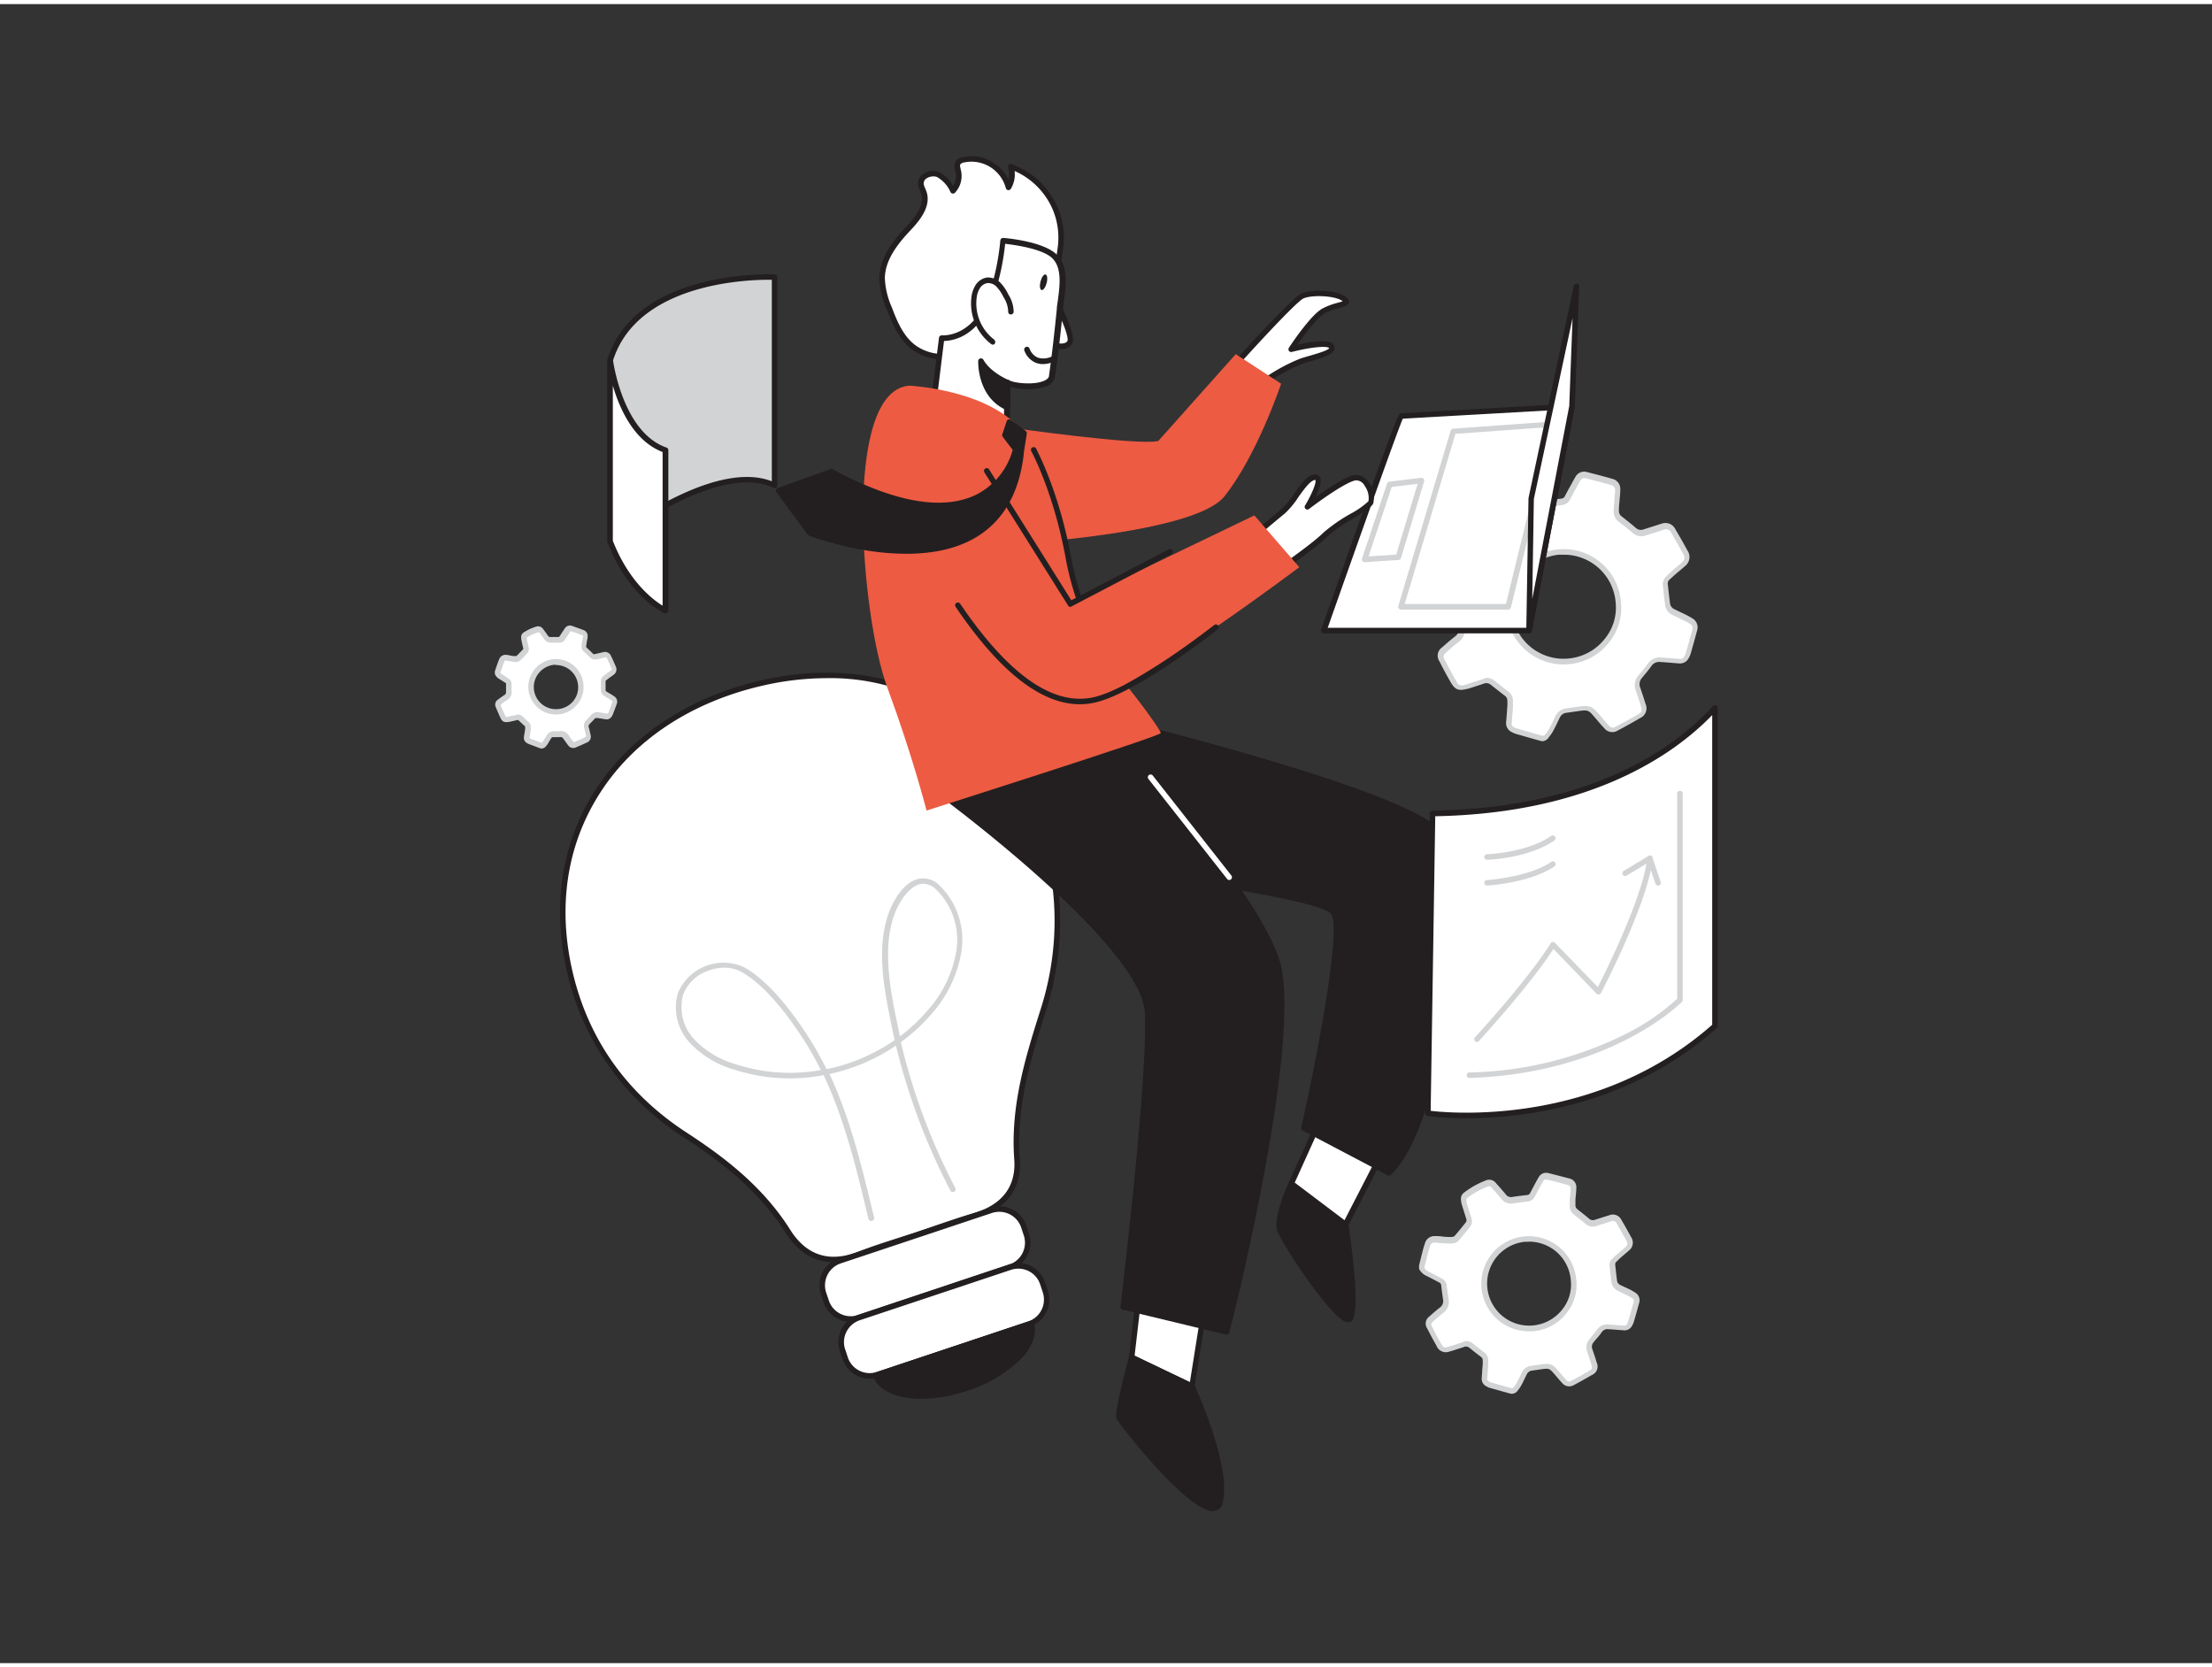 <svg xmlns="http://www.w3.org/2000/svg" viewBox="0 0 400 300" width="406" height="306" class="illustration styles_illustrationTablet__1DWOa"><rect x="0" y="0" width="400" height="300" fill="#333333" stroke="none"/><g id="_499_innovation_flatline" data-name="#499_innovation_flatline"><path d="M259,105.19c.27-1.07.53-2.15.81-3.22.14-.56.31-1.11.49-1.65a1.54,1.54,0,0,1,1.56-1.16c.86,0,1.71.13,2.56.19a7.9,7.9,0,0,0,1.37.06,1.5,1.5,0,0,0,.91-.38c.89-1,1.74-2,2.57-3.1a1.46,1.46,0,0,0,.17-1.36c-.3-1-.64-2-.93-3a3.85,3.85,0,0,1-.22-1.2,1.17,1.17,0,0,1,.33-.81,18.69,18.69,0,0,1,4.85-2.73,1.25,1.25,0,0,1,1.48.39c.72.83,1.47,1.64,2.17,2.49a2.06,2.06,0,0,0,2.07.83c1.11-.18,2.23-.29,3.34-.44a1.25,1.25,0,0,0,1-.7c.35-.62.67-1.26,1-1.89s.58-1.08.89-1.61a1.29,1.29,0,0,1,1.5-.66c1.59.4,3.19.81,4.77,1.27a1.36,1.36,0,0,1,1,1.42c0,.87-.13,1.73-.19,2.6,0,.4-.06.81-.06,1.22a1.67,1.67,0,0,0,.64,1.37c.88.7,1.77,1.39,2.63,2.12a1.82,1.82,0,0,0,1.86.36c1.08-.34,2.16-.7,3.24-1a1.47,1.47,0,0,1,1.93.72c.75,1.26,1.47,2.54,2.17,3.83a1.59,1.59,0,0,1-.38,2.26c-.53.5-1.11.94-1.66,1.42q-.58.53-1.14,1.08a1.45,1.45,0,0,0-.41,1.19c.12,1.16.24,2.32.39,3.47a1.86,1.86,0,0,0,1.06,1.46c.67.32,1.34.63,2,1a11.74,11.74,0,0,1,1.21.67,1.38,1.38,0,0,1,.66,1.61c-.39,1.44-.8,2.88-1.21,4.31a3.24,3.24,0,0,1-.29.63,1.25,1.25,0,0,1-1.24.72l-3.06-.25h-.23a2.16,2.16,0,0,0-2.23,1c-.51.72-1.1,1.38-1.65,2.07a2.18,2.18,0,0,0-.37,2.23c.33,1,.65,1.91.94,2.87a1.46,1.46,0,0,1-.78,2c-1.3.77-2.63,1.51-4,2.22a1.4,1.4,0,0,1-1.88-.32c-.59-.63-1.15-1.3-1.71-2-1.21-1.42-1.49-1.53-3.34-1.28l-2.16.31a2,2,0,0,0-1.62,1.14c-.38.77-.74,1.55-1.14,2.31a6.89,6.89,0,0,1-.75,1.1,1,1,0,0,1-1.12.4l-4.53-1.26a3.19,3.19,0,0,1-.59-.28,1.23,1.23,0,0,1-.73-1.24c.08-1,.16-2,.23-3,0-.3,0-.61,0-.92a1.57,1.57,0,0,0-.62-1.3c-.86-.66-1.71-1.33-2.56-2a1.75,1.75,0,0,0-1.77-.28c-.95.33-1.91.62-2.87.93l-.11,0c-1.26.34-1.69.21-2.35-.92s-1.41-2.54-2.06-3.84a1.32,1.32,0,0,1,.37-1.88c.72-.66,1.47-1.3,2.25-1.9a2.35,2.35,0,0,0,1-2.41c-.16-1-.27-2.08-.42-3.12a1.3,1.3,0,0,0-.7-1c-.92-.48-1.84-.95-2.75-1.44a2.85,2.85,0,0,1-1.49-1.31Zm33.67,3a9.93,9.93,0,0,0-10.82-9.06,10.08,10.08,0,0,0-8.89,10.76,9.92,9.92,0,0,0,10.66,9A9.81,9.81,0,0,0,292.64,108.16Z" fill="#fff"></path><path d="M279,133.29a1.59,1.59,0,0,1-.43-.06l-1.06-.29-3.48-1a4.17,4.17,0,0,1-.6-.27,1.78,1.78,0,0,1-1.08-1.77l.11-1.33.12-1.68a8.42,8.42,0,0,0,0-.87,1.08,1.08,0,0,0-.42-.92c-.83-.63-1.64-1.28-2.46-1.92l-.11-.09a1.26,1.26,0,0,0-1.3-.2c-.66.23-1.33.44-2,.66l-.89.28-.13,0c-1.5.41-2.15.15-2.91-1.15s-1.54-2.79-2.08-3.86a1.8,1.8,0,0,1,.48-2.48c.85-.77,1.58-1.38,2.28-1.93a1.87,1.87,0,0,0,.79-1.94c-.1-.64-.19-1.3-.27-2l-.15-1.17a.82.82,0,0,0-.44-.66l-1.1-.57c-.55-.29-1.11-.57-1.66-.87a3.28,3.28,0,0,1-1.71-1.55.42.42,0,0,1,0-.16l0-.38a.43.43,0,0,1,0-.16l.2-.83.6-2.4c.15-.56.32-1.12.5-1.68a2,2,0,0,1,2-1.5c.58,0,1.15.06,1.72.12l.86.07.36,0a4.92,4.92,0,0,0,.93,0,1.16,1.16,0,0,0,.59-.21c.94-1.07,1.82-2.16,2.54-3.08a.94.94,0,0,0,.09-.91c-.13-.44-.27-.88-.42-1.33s-.35-1.11-.51-1.67a4.29,4.29,0,0,1-.24-1.34,1.59,1.59,0,0,1,.53-1.2,18.36,18.36,0,0,1,5-2.81,1.74,1.74,0,0,1,2,.54l.76.86c.48.54,1,1.07,1.42,1.63a1.56,1.56,0,0,0,1.6.66c.73-.12,1.45-.21,2.18-.3l1.18-.15a.76.76,0,0,0,.59-.44l.6-1.14.56-1c.24-.45.48-.91.75-1.34a1.78,1.78,0,0,1,2-.9c1.93.49,3.4.88,4.78,1.28a1.86,1.86,0,0,1,1.33,1.91c0,.59-.06,1.18-.12,1.75,0,.29-.05.58-.08.87s-.05.79-.05,1.19a1.17,1.17,0,0,0,.45,1l.62.49c.68.54,1.36,1.08,2,1.64a1.34,1.34,0,0,0,1.39.26l1.58-.5,1.66-.53a2,2,0,0,1,2.51,1c.76,1.28,1.49,2.57,2.18,3.84a2.07,2.07,0,0,1-.48,2.86c-.32.3-.65.58-1,.86l-.68.58c-.38.33-.75.69-1.11,1a.94.94,0,0,0-.28.79l.07.64c.1.94.21,1.88.33,2.81a1.34,1.34,0,0,0,.78,1.08l.86.41,1.15.55c.39.2.83.43,1.25.7a1.85,1.85,0,0,1,.87,2.16q-.58,2.16-1.2,4.32a3.47,3.47,0,0,1-.31.67,1.78,1.78,0,0,1-1.75,1l-3.06-.25a1.42,1.42,0,0,1-.26,0,1.69,1.69,0,0,0-1.75.8c-.37.52-.77,1-1.17,1.48l-.5.61a1.69,1.69,0,0,0-.29,1.75c.37,1.07.68,2,.95,2.9a1.94,1.94,0,0,1-1,2.6c-1.21.71-2.51,1.44-4,2.23a1.86,1.86,0,0,1-2.47-.42c-.49-.52-.95-1.06-1.41-1.61l-.32-.37c-1.1-1.3-1.22-1.34-2.89-1.11l-2.17.31a1.51,1.51,0,0,0-1.24.87l-.36.75q-.37.79-.78,1.56a6.71,6.71,0,0,1-.8,1.19A1.53,1.53,0,0,1,279,133.29Zm-10.17-11.46a2.24,2.24,0,0,1,1.39.5l.11.09c.81.64,1.63,1.29,2.45,1.92a2.06,2.06,0,0,1,.81,1.68c0,.32,0,.65,0,1,0,.56-.08,1.13-.13,1.69l-.1,1.33a.75.75,0,0,0,.47.76l.09,0a2.37,2.37,0,0,0,.4.19l3.47,1,1.05.29a.53.53,0,0,0,.6-.23,6.48,6.48,0,0,0,.7-1c.26-.5.51-1,.76-1.52l.37-.77a2.5,2.5,0,0,1,2-1.41l2.16-.31c2-.28,2.47-.1,3.79,1.45l.32.38c.45.53.9,1.06,1.38,1.56a.89.89,0,0,0,1.27.23c1.47-.78,2.77-1.51,4-2.21.7-.41.79-.65.55-1.46s-.57-1.79-.93-2.85a2.67,2.67,0,0,1,.45-2.71l.51-.62c.39-.46.78-.93,1.12-1.42a2.67,2.67,0,0,1,2.71-1.21l.21,0,3,.24a.72.72,0,0,0,.77-.47,2.32,2.32,0,0,0,.25-.51c.41-1.44.81-2.87,1.2-4.31a.86.86,0,0,0-.44-1.06,11.33,11.33,0,0,0-1.16-.64l-1.13-.55-.86-.41a2.31,2.31,0,0,1-1.34-1.85c-.13-.94-.23-1.89-.33-2.84l-.07-.63a1.91,1.91,0,0,1,.56-1.6c.37-.38.76-.75,1.16-1.1l.7-.6c.32-.26.64-.53.94-.82.63-.59.69-.91.29-1.65-.69-1.26-1.41-2.54-2.16-3.82a1,1,0,0,0-1.35-.5l-1.65.53-1.6.51a2.34,2.34,0,0,1-2.33-.46c-.65-.55-1.32-1.08-2-1.61l-.62-.5a2.15,2.15,0,0,1-.83-1.76c0-.42,0-.84.06-1.26s.05-.6.08-.89c0-.58.1-1.12.11-1.68a.88.88,0,0,0-.6-.93c-1.37-.4-2.84-.79-4.75-1.27a.8.8,0,0,0-.95.44c-.25.42-.49.86-.72,1.3l-.55,1c-.2.39-.41.77-.62,1.16a1.74,1.74,0,0,1-1.33.94l-1.19.15c-.71.09-1.43.18-2.14.29a2.55,2.55,0,0,1-2.54-1c-.44-.54-.91-1.07-1.38-1.59-.26-.29-.52-.58-.77-.88a.77.77,0,0,0-.94-.25A18.08,18.08,0,0,0,268.89,90a.77.77,0,0,0-.13.42,3.67,3.67,0,0,0,.2,1.05q.24.82.51,1.65l.42,1.34a2,2,0,0,1-.26,1.82c-.74.93-1.62,2-2.58,3.12a2,2,0,0,1-1.24.55,6.08,6.08,0,0,1-1.13,0l-.33,0-.88-.08c-.55,0-1.1-.1-1.65-.11a1.08,1.08,0,0,0-1.08.81c-.17.54-.34,1.08-.48,1.62-.21.8-.4,1.59-.6,2.38l-.18.76,0,.21a2.56,2.56,0,0,0,1.22,1l1.66.87,1.1.57a1.81,1.81,0,0,1,1,1.41l.15,1.19c.09.64.17,1.28.27,1.92a2.87,2.87,0,0,1-1.17,2.88c-.68.53-1.39,1.13-2.22,1.89-.51.46-.56.69-.26,1.28.54,1,1.26,2.44,2.06,3.81.52.91.71,1,1.78.69l1-.32,2-.64A2.58,2.58,0,0,1,268.86,121.83Zm13.89-2.42a10.4,10.4,0,0,1-10.32-9.5,10.28,10.28,0,0,1,2.43-7.58,10.33,10.33,0,0,1,18.28,5.77,9.88,9.88,0,0,1-2.17,7.37,10.37,10.37,0,0,1-7.34,3.9A8.77,8.77,0,0,1,282.75,119.41Zm-.07-19.84-.82,0a9.46,9.46,0,0,0-6.24,3.38,9.37,9.37,0,0,0,7.92,15.4,9.43,9.43,0,0,0,6.65-3.53,8.91,8.91,0,0,0,2-6.62v0A9.37,9.37,0,0,0,282.68,99.57Z" fill="#d1d3d4"></path><path d="M140.06,49.38s-24.74-1.23-29.74,15.09V97.14S129.55,82,140.06,87.05Z" fill="#d1d3d4"></path><path d="M110.32,97.64a.59.59,0,0,1-.22,0,.5.5,0,0,1-.28-.45V64.47a.68.68,0,0,1,0-.14c5.06-16.5,30-15.47,30.25-15.45a.5.5,0,0,1,.48.5V87.05a.5.5,0,0,1-.24.43.48.48,0,0,1-.48,0c-10.11-4.88-29,9.88-29.22,10A.45.45,0,0,1,110.32,97.64Zm.5-33.09V96.13c3.74-2.79,19.12-13.59,28.75-9.84V49.86C136.15,49.79,115.32,50.09,110.82,64.55Z" fill="#231f20"></path><path d="M165.61,222.62c-3.39,1.12-6.83,2.11-10.14,3.41-5.52,2.17-10,.67-13-4.13-4.7-7.43-11.23-12.61-18.5-17.36-10.67-7-18-16.88-20.9-29.36-5.9-25.13,8.74-46.44,34.61-52.4,38.17-8.77,61.46,26,51,59-2.83,8.93-5.48,17.59-4.78,27.08.39,5.28-2.49,8.67-7.64,10.19C172.68,220.14,169.16,221.43,165.61,222.62Z" fill="#fff"></path><path d="M150.79,227.51c-3.53,0-6.5-1.8-8.73-5.34-5-7.85-12.06-13.1-18.36-17.21a48.15,48.15,0,0,1-21.11-29.66c-2.79-11.91-1.14-23.22,4.77-32.71,6.25-10,17-17.25,30.22-20.29,16.74-3.85,31.72.27,42.18,11.61,11.31,12.25,14.91,30.67,9.41,48.06-2.69,8.5-5.47,17.29-4.76,26.89.39,5.35-2.37,9-8,10.71-2.45.72-4.92,1.57-7.31,2.39l-3.34,1.13h0l-3.1,1c-2.32.74-4.72,1.51-7,2.41A13.43,13.43,0,0,1,150.79,227.51Zm-1.31-105.62a52.28,52.28,0,0,0-11.68,1.38c-13,3-23.48,10-29.59,19.85-5.77,9.26-7.38,20.31-4.65,31.95,2.86,12.18,9.82,22,20.69,29.05,6.39,4.17,13.6,9.51,18.65,17.52,2.95,4.67,7.11,6,12.38,3.93,2.33-.91,4.74-1.68,7.08-2.43l3.09-1,3.33-1.13c2.39-.82,4.87-1.68,7.35-2.4,5.12-1.51,7.63-4.85,7.28-9.67-.73-9.8,2.09-18.68,4.8-27.27,5.4-17,1.88-35.09-9.18-47.08A39.14,39.14,0,0,0,149.48,121.89Zm16.13,100.73h0Z" fill="#231f20"></path><rect x="148.18" y="222.41" width="38.17" height="10.84" rx="4.67" transform="translate(-63.55 64.7) rotate(-18.46)" fill="#fff"></rect><path d="M153.83,238.28a5.14,5.14,0,0,1-4.9-3.53l-.48-1.43a5.18,5.18,0,0,1,3.27-6.54l27.34-9.13a5.19,5.19,0,0,1,6.55,3.27l.47,1.42a5.18,5.18,0,0,1-3.27,6.55h0L155.47,238A5.17,5.17,0,0,1,153.83,238.28Zm26.87-19.89a4.28,4.28,0,0,0-1.32.21L152,227.73A4.18,4.18,0,0,0,149.4,233l.48,1.42a4.11,4.11,0,0,0,2.09,2.41,4.16,4.16,0,0,0,3.19.23l27.34-9.13a4.17,4.17,0,0,0,2.63-5.28l-.47-1.42A4.18,4.18,0,0,0,180.7,218.39Zm2,10h0Z" fill="#231f20"></path><rect x="151.62" y="232.7" width="38.17" height="10.84" rx="4.67" transform="translate(-66.63 66.32) rotate(-18.46)" fill="#fff"></rect><path d="M157.26,248.57a5.2,5.2,0,0,1-4.9-3.54l-.47-1.42a5.12,5.12,0,0,1,.28-4,5,5,0,0,1,3-2.59l27.34-9.13A5.16,5.16,0,0,1,189,231.2l.47,1.43a5.15,5.15,0,0,1-3.26,6.54h0l-27.34,9.13A5.23,5.23,0,0,1,157.26,248.57Zm26.88-19.9a4.08,4.08,0,0,0-1.33.22L155.47,238a4.19,4.19,0,0,0-2.41,2.1,4.09,4.09,0,0,0-.22,3.18l.47,1.42a4.16,4.16,0,0,0,5.28,2.64l27.34-9.13a4.16,4.16,0,0,0,2.63-5.28l-.47-1.42a4.15,4.15,0,0,0-2.09-2.41A4.2,4.2,0,0,0,184.14,228.67Zm2,10h0Z" fill="#231f20"></path><path d="M186.46,238.57c1.29,3.88-4,9.12-11.7,11.71s-15.09,1.54-16.38-2.33Z" fill="#231f20"></path><path d="M166.59,252.2a17,17,0,0,1-2.51-.17c-3.29-.47-5.49-1.86-6.18-3.92a.52.52,0,0,1,.32-.64l28.08-9.37a.5.5,0,0,1,.63.31c.69,2.07-.22,4.5-2.57,6.85a24.41,24.41,0,0,1-9.44,5.49A26.58,26.58,0,0,1,166.59,252.2Zm-7.54-3.95c.73,1.44,2.54,2.42,5.17,2.79a25.93,25.93,0,0,0,19.43-6.48c1.87-1.88,2.73-3.75,2.45-5.34Z" fill="#231f20"></path><path d="M157.54,220.06a.52.52,0,0,1-.49-.38l-.25-1c-2-8.43-4.14-17.09-7.86-25a32.7,32.7,0,0,1-16.16-1,17.59,17.59,0,0,1-8-4.81,9.44,9.44,0,0,1-2.23-8.94,8.92,8.92,0,0,1,12.14-4.7c3.6,2.08,7.45,6.28,11.46,12.48a55,55,0,0,1,3.31,5.89,33.23,33.23,0,0,0,12.32-5.26c-.08-.36-.16-.71-.23-1.07l-.18-.88c-1.44-6.82-3.22-15.31-.27-22,.47-1.08,2.24-4.63,5.07-5.22a4.1,4.1,0,0,1,3.74,1.22,13.75,13.75,0,0,1,3.95,11.9,22.39,22.39,0,0,1-5.5,11.42,31.72,31.72,0,0,1-5.46,5,113.8,113.8,0,0,0,9.85,26.37.5.5,0,0,1-.22.68.51.51,0,0,1-.67-.22,114.81,114.81,0,0,1-9.84-26.21A34.33,34.33,0,0,1,150,193.47c3.69,7.91,5.79,16.53,7.82,24.93l.26,1a.5.5,0,0,1-.37.6ZM131,174.24a8.33,8.33,0,0,0-3,.58,7.36,7.36,0,0,0-4.48,4.36,8.56,8.56,0,0,0,2,8,16.61,16.61,0,0,0,7.51,4.52,31.69,31.69,0,0,0,15.4,1.06,55,55,0,0,0-3.13-5.54c-3.92-6.06-7.66-10.15-11.12-12.16A6.44,6.44,0,0,0,131,174.24ZM167,159.07a3.51,3.51,0,0,0-.55.05c-1.87.4-3.48,2.66-4.36,4.65-2.81,6.37-1.07,14.68.33,21.37l.19.87c0,.22.09.43.13.65a30.44,30.44,0,0,0,4.94-4.62,21.38,21.38,0,0,0,5.27-10.9,12.76,12.76,0,0,0-3.63-11A3.48,3.48,0,0,0,167,159.07Z" fill="#d1d3d4"></path><path d="M253.34,74.49c-.3,0-14,38.8-14,38.8H276.5l7.78-40.56Z" fill="#fff"></path><path d="M276.5,113.79H239.38a.49.49,0,0,1-.4-.21.5.5,0,0,1-.07-.46C252.52,74.45,252.84,74,253.32,74l30.94-1.76a.5.5,0,0,1,.4.17.54.54,0,0,1,.12.42L277,113.38A.49.49,0,0,1,276.5,113.79Zm-36.41-1h36l7.58-39.52-30,1.7C252.62,77.39,245.18,98.34,240.09,112.79Z" fill="#231f20"></path><path d="M246.78,100.92a.5.5,0,0,1-.4-.19.52.52,0,0,1-.08-.47l4.52-13.56a.48.48,0,0,1,.41-.34l5.76-.7a.48.48,0,0,1,.44.17.5.5,0,0,1,.1.47l-4.19,13.87a.49.49,0,0,1-.45.35l-6.08.4Zm4.89-13.61-4.19,12.56,5-.32,3.87-12.8Z" fill="#d1d3d4"></path><path d="M272.71,109.49H253.34a.48.48,0,0,1-.4-.2.47.47,0,0,1-.08-.44l9.47-31.72a.51.51,0,0,1,.45-.35l18-1.3a.49.49,0,0,1,.41.18.48.48,0,0,1,.11.44l-8.08,33A.51.51,0,0,1,272.71,109.49Zm-18.7-1h18.31l7.82-32-16.95,1.22Z" fill="#d1d3d4"></path><path d="M225.84,97s4.3-3.61,6.29-5.25,3.91-6.14,5.71-6.12S236.42,91,236.42,91s6.69-5.13,8.77-5.28,3.25,3.36,2.73,4.45-6.19,3.75-8.29,5.85-9,6.8-9,6.8" fill="#fff"></path><path d="M230.67,103.27a.5.5,0,0,1-.28-.92c.07,0,6.85-4.69,8.89-6.74a29.53,29.53,0,0,1,4.9-3.42,15.45,15.45,0,0,0,3.28-2.29,3.71,3.71,0,0,0-.68-2.78,1.77,1.77,0,0,0-1.55-1c-1.42.1-5.86,3.15-8.5,5.17a.5.5,0,0,1-.64,0,.49.49,0,0,1-.09-.63c1.21-2,2.1-4.21,1.86-4.61-.84,0-2,1.61-3,3a15.94,15.94,0,0,1-2.45,3c-2,1.64-6.28,5.25-6.28,5.25l-.65-.76s4.31-3.62,6.29-5.26a15.16,15.16,0,0,0,2.27-2.79c1.24-1.77,2.42-3.44,3.75-3.44h0a1,1,0,0,1,.9.5c.4.74-.14,2.25-.79,3.6,2.19-1.57,5.68-3.91,7.21-4a2.76,2.76,0,0,1,2.45,1.39,4.54,4.54,0,0,1,.76,3.77c-.31.64-1.53,1.41-3.66,2.71A29,29,0,0,0,240,96.32c-2.11,2.11-8.75,6.67-9,6.86A.47.47,0,0,1,230.67,103.27Z" fill="#231f20"></path><path d="M228.59,68.25a34.25,34.25,0,0,1,6.74-3.68c2.73-.9,6.19-1.51,5.41-2.67s-7.26.52-7.26.52,3.78-5.79,5.9-6.94,5.16-1.06,3.66-2.16-6-1.27-7.61-.46-10.67,10.77-11.13,11.3S228.59,68.25,228.59,68.25Z" fill="#fff"></path><path d="M228.59,68.75a.49.49,0,0,1-.3-.1c-2-1.5-4.43-3.48-4.52-4.32a.64.64,0,0,1,.15-.5c.09-.1,9.53-10.52,11.28-11.41s6.43-.75,8.14.5c.19.14.69.51.59,1s-.82.8-1.9,1.09a11,11,0,0,0-2.42.87c-1.35.73-3.64,3.77-5,5.7,2.33-.52,5.8-1.09,6.53,0a1,1,0,0,1,.14.93c-.3.84-1.65,1.27-4,2-.6.17-1.22.35-1.81.54a34.58,34.58,0,0,0-6.6,3.62A.52.52,0,0,1,228.59,68.75Zm-3.76-4.43a24.73,24.73,0,0,0,3.78,3.32,32.69,32.69,0,0,1,6.56-3.55c.6-.19,1.23-.38,1.85-.55,1.19-.35,3.19-.93,3.33-1.33-.39-.48-3.53-.14-6.74.69a.5.5,0,0,1-.53-.19.51.51,0,0,1,0-.57c.16-.24,3.87-5.91,6.08-7.1a12.41,12.41,0,0,1,2.63-1c.34-.09.78-.21,1-.31l-.05-.05c-1.38-1-5.7-1.13-7.09-.42S226.2,62.78,224.83,64.32Z" fill="#231f20"></path><path d="M182.21,76.53S205.88,79.9,209.46,79l14-15.7,8.21,5.35S227.35,81.55,221.43,89s-44.65,9.06-44.65,9.06Z" fill="#ed5b42"></path><path d="M233.51,213.27s-2.73,5.9-2.11,8.25,11.19,17.95,12.72,16.19-.78-17-.78-17Z" fill="#231f20"></path><path d="M243.8,238.35l-.28,0c-2.93-.69-12.1-14.77-12.6-16.67-.64-2.46,1.85-8,2.14-8.59a.5.5,0,0,1,.33-.27.49.49,0,0,1,.42.08l9.83,7.4a.47.47,0,0,1,.19.32c.39,2.59,2.26,15.61.66,17.45A.88.88,0,0,1,243.8,238.35ZM233.71,214c-.83,1.92-2.25,5.75-1.83,7.36.7,2.65,10.23,15.95,11.9,15.95h0c.88-1,0-10.16-.92-16.41Z" fill="#231f20"></path><polygon points="239.08 201.02 233.51 213.27 243.34 220.67 250.71 206.34 239.08 201.02" fill="#fff"></polygon><path d="M243.34,221.17a.54.54,0,0,1-.3-.1l-9.83-7.4a.51.51,0,0,1-.16-.61l5.57-12.25a.53.53,0,0,1,.29-.26.5.5,0,0,1,.38,0l11.63,5.32a.51.51,0,0,1,.27.29.53.53,0,0,1,0,.39l-7.37,14.33a.47.47,0,0,1-.34.26Zm-9.21-8.06,9,6.8L250,206.57l-10.7-4.89Z" fill="#231f20"></path><path d="M209.9,131.83s41.11,10.43,49.18,17,1.87,53.82-7.91,62.52l-15.38-8.09s8.2-36.2,5.19-39.18-36.93-7.35-36.93-7.35l-22.18-24.81Z" fill="#231f20"></path><path d="M251.17,211.85a.46.46,0,0,1-.23-.06l-15.38-8.09a.5.5,0,0,1-.26-.55c3.15-13.89,7.38-36.69,5.33-38.72-2.38-2.35-27.26-6-36.64-7.21a.47.47,0,0,1-.31-.16L181.5,132.25a.49.49,0,0,1-.09-.53.51.51,0,0,1,.46-.3l28-.09H210c1.68.43,41.31,10.54,49.38,17.1,3,2.43,3.76,9.47,3.88,14.95.37,16.82-4.8,42.12-11.78,48.33A.46.46,0,0,1,251.17,211.85ZM236.36,203l14.73,7.76c6.66-6.43,11.55-30.94,11.19-47.33-.16-7.45-1.41-12.5-3.51-14.21-7.75-6.31-47.13-16.42-48.93-16.89l-26.86.1,21.32,23.84c4.26.55,34,4.5,37,7.47.88.87,1.71,4-1.33,21.14C238.54,193.13,236.76,201.19,236.36,203Z" fill="#231f20"></path><polygon points="205.93 233.41 204.64 244.7 215.54 249.92 218.02 234.34 205.93 233.41" fill="#fff"></polygon><path d="M215.54,250.42a.59.59,0,0,1-.22,0l-10.9-5.22a.51.51,0,0,1-.28-.51l1.29-11.29a.48.48,0,0,1,.54-.44l12.09.93a.48.48,0,0,1,.35.19.46.46,0,0,1,.1.39L216,250a.48.48,0,0,1-.26.36A.46.46,0,0,1,215.54,250.42Zm-10.37-6,10,4.78,2.29-14.39-11.07-.85Z" fill="#231f20"></path><path d="M169.68,142.4s37.33,27.32,37.83,40.09-4.43,53.12-4.43,53.12l18.76,4.49s13.55-53.62,9-67.29S200,130.62,200,130.62Z" fill="#231f20"></path><path d="M221.84,240.6l-.12,0L203,236.09a.49.49,0,0,1-.38-.54c0-.4,4.92-40.47,4.42-53.05-.48-12.38-37.26-39.43-37.63-39.7a.53.53,0,0,1-.2-.47.52.52,0,0,1,.32-.4l30.31-11.77a.49.49,0,0,1,.55.12c1.07,1.17,26.35,28.76,30.91,42.37s-8.39,65.38-9,67.57A.5.5,0,0,1,221.84,240.6Zm-18.21-5.37,17.84,4.27c1.33-5.35,13.12-53.83,8.86-66.53s-27.88-38.92-30.48-41.76L170.7,142.53c5.38,4,36.84,27.92,37.31,39.94S204.16,230.79,203.63,235.23Z" fill="#231f20"></path><path d="M169.36,63.7a9,9,0,0,1-4.07-1.58c-2.27-1.66-3.44-4.41-4.45-7a15,15,0,0,1-1.32-5.58c.07-3.4,2.33-6.33,4.65-8.81,1.74-1.86,3.72-4.23,2.89-6.64a6,6,0,0,1-.53-1.58c-.06-1.37,1.78-2.17,3.06-1.65a6.28,6.28,0,0,1,2.74,3,3.93,3.93,0,0,0,1-3.54c-.11-.51-.32-1.06-.06-1.5a1.49,1.49,0,0,1,.93-.57,6.94,6.94,0,0,1,8.21,5,4.6,4.6,0,0,0,.4-3.78,13.62,13.62,0,0,1,9,15A27.81,27.81,0,0,1,190,51.25a5.94,5.94,0,0,1-1.72,1.85c-4.66,3.89-6.76,8.8-13.06,10.23A16.66,16.66,0,0,1,169.36,63.7Z" fill="#fff"></path><path d="M171.17,64.32a14.26,14.26,0,0,1-1.88-.12A9.36,9.36,0,0,1,165,62.52c-2.35-1.72-3.57-4.53-4.62-7.26A15.17,15.17,0,0,1,159,49.49c.08-3.62,2.46-6.65,4.79-9.14,1.85-2,3.48-4.11,2.78-6.13-.06-.16-.12-.31-.19-.46a3.56,3.56,0,0,1-.37-1.27,2.06,2.06,0,0,1,.94-1.78,3.06,3.06,0,0,1,2.8-.36,5.78,5.78,0,0,1,2.61,2.56,3.49,3.49,0,0,0,.43-2.54l-.06-.22a2.11,2.11,0,0,1,.05-1.65,1.93,1.93,0,0,1,1.24-.79,7.13,7.13,0,0,1,5.48.9,7.38,7.38,0,0,1,2.88,3.15,4,4,0,0,0-.1-2.2.5.5,0,0,1,.64-.63,14.29,14.29,0,0,1,8.46,8.13,14.08,14.08,0,0,1,.82,7.4,28,28,0,0,1-1.75,7,6.14,6.14,0,0,1-1.73,1.92l-.12.1a40.51,40.51,0,0,0-3.88,3.87c-2.55,2.8-5,5.45-9.39,6.46A19.32,19.32,0,0,1,171.17,64.32Zm-2.43-33.16a2.14,2.14,0,0,0-1.19.36,1.09,1.09,0,0,0-.52.93,2.66,2.66,0,0,0,.29.91c.07.18.15.35.21.53,1,2.87-1.6,5.65-3,7.14-2.2,2.35-4.45,5.2-4.52,8.48a14.32,14.32,0,0,0,1.29,5.39c1,2.7,2.15,5.26,4.28,6.82a8.42,8.42,0,0,0,3.84,1.49h0a16,16,0,0,0,5.69-.37c4.13-.94,6.44-3.47,8.88-6.16a41.37,41.37,0,0,1,4-4l.12-.1A5.4,5.4,0,0,0,189.58,51a28.82,28.82,0,0,0,1.65-6.72,13.17,13.17,0,0,0-.76-6.88,13.34,13.34,0,0,0-7-7.22,5,5,0,0,1-.68,3.23.5.5,0,0,1-.91-.15,6.43,6.43,0,0,0-7.59-4.61,1,1,0,0,0-.63.33c-.12.2,0,.53.06.89l.06.24a4.41,4.41,0,0,1-1.09,4,.45.45,0,0,1-.42.15.49.49,0,0,1-.38-.24,5.74,5.74,0,0,0-2.49-2.77A1.8,1.8,0,0,0,168.74,31.16Z" fill="#231f20"></path><path d="M190.83,53.71s3.49,6.43,2.55,7.62-3.63.11-3.63.11" fill="#fff"></path><path d="M191.9,62.39a7.18,7.18,0,0,1-2.34-.48.5.5,0,0,1-.27-.65.49.49,0,0,1,.64-.28c.61.24,2.48.77,3.06,0,.39-.5-.82-3.8-2.6-7.07a.49.49,0,0,1,.2-.68.51.51,0,0,1,.68.2c1.09,2,3.54,6.86,2.5,8.17A2.28,2.28,0,0,1,191.9,62.39Z" fill="#231f20"></path><path d="M190.66,45.6c2.38,2.31,1.26,6.66,1,9.53q-.57,6.06-1.42,12.08c-.36,2.55-7,2-8.1,1.17L182,76.9s-2,4.54-7.1,1.61S168.83,72,168.83,72l1.45-11.64s4.37.41,7.41-4.59,3.63-13,3.63-13S188.34,43.34,190.66,45.6Z" fill="#fff"></path><path d="M178.13,80a7.09,7.09,0,0,1-3.46-1.06c-5.25-3-6.28-6.62-6.32-6.77a.41.41,0,0,1,0-.19l1.45-11.65a.51.51,0,0,1,.54-.43c.17,0,4.12.3,7-4.35,2.94-4.83,3.54-12.72,3.55-12.8a.5.5,0,0,1,.54-.46c.29,0,7.22.59,9.65,3h0c2.16,2.09,1.69,5.58,1.32,8.39-.07.54-.14,1.07-.19,1.55-.37,4-.85,8.1-1.41,12.1a2.35,2.35,0,0,1-1.66,1.81,11.34,11.34,0,0,1-6.45.06l-.1,7.76a.65.65,0,0,1,0,.19,5.25,5.25,0,0,1-2.9,2.67A4.73,4.73,0,0,1,178.13,80Zm-8.79-8c.19.54,1.39,3.55,5.83,6.08a5.06,5.06,0,0,0,4.08.75,4.25,4.25,0,0,0,2.27-2l.11-8.41a.51.51,0,0,1,.29-.44.49.49,0,0,1,.52,0c.6.48,4.26,1,6.26.18.63-.25,1-.6,1-1,.56-4,1-8,1.41-12.06,0-.49.12-1,.19-1.58.34-2.59.77-5.8-1-7.55s-6.93-2.44-8.54-2.62c-.18,1.87-1,8.37-3.65,12.74s-6.12,4.79-7.4,4.83Z" fill="#231f20"></path><path d="M190.39,64.19s-3.29,1.66-4.68-1.72" fill="#fff"></path><path d="M188.6,65.1a3.55,3.55,0,0,1-1.25-.22,3.77,3.77,0,0,1-2.11-2.22.51.51,0,0,1,.28-.66.5.5,0,0,1,.65.28,2.78,2.78,0,0,0,1.53,1.66,3.48,3.48,0,0,0,2.47-.2.5.5,0,0,1,.67.23.51.51,0,0,1-.22.67A5,5,0,0,1,188.6,65.1Z" fill="#231f20"></path><path d="M182.86,55.63a5.51,5.51,0,0,0-.9-2.87,8.05,8.05,0,0,0-1.3-2,2.7,2.7,0,0,0-2.12-.85,2.46,2.46,0,0,0-1.7,1.12,4.54,4.54,0,0,0-.67,2,8.67,8.67,0,0,0,3.33,8l-.2-.26" fill="#fff"></path><path d="M179.5,61.56a.45.45,0,0,1-.29-.1,9.25,9.25,0,0,1-3.54-8.5,5.2,5.2,0,0,1,.76-2.17,3,3,0,0,1,2-1.34,3.09,3.09,0,0,1,2.53,1,8,8,0,0,1,1.39,2.08,5.9,5.9,0,0,1,.95,3.14.52.52,0,0,1-.53.46.49.49,0,0,1-.46-.53,5,5,0,0,0-.84-2.6,7.37,7.37,0,0,0-1.22-1.84,2.11,2.11,0,0,0-1.7-.71,2,2,0,0,0-1.34.9,4.14,4.14,0,0,0-.6,1.75,8.26,8.26,0,0,0,3,7.44l.05,0,.21.26a.5.5,0,0,1-.4.81Z" fill="#231f20"></path><path d="M182.13,68.38s-3.34-1.37-4.74-3.86c0,0-.3,6.17,4.82,8.4Z" fill="#231f20"></path><path d="M182.21,73.42a.52.52,0,0,1-.21,0c-5.37-2.34-5.11-8.82-5.11-8.89a.5.5,0,0,1,.39-.46.51.51,0,0,1,.55.24c1.29,2.31,4.46,3.63,4.49,3.64a.5.5,0,0,1,.31.46l.08,4.55a.5.5,0,0,1-.23.42A.45.45,0,0,1,182.21,73.42ZM178,66.15a8,8,0,0,0,3.7,6l-.05-3.4A12.59,12.59,0,0,1,178,66.15Z" fill="#231f20"></path><ellipse cx="188.77" cy="50.71" rx="1.45" ry="0.57" transform="matrix(0.25, -0.97, 0.97, 0.25, 92.33, 220.73)" fill="#231f20"></ellipse><path d="M164.46,69s14.79.69,20.73,8.64S195.91,116,198.82,118,210,131.26,209.9,131.83s-42.35,14-42.35,14-2.48-9.75-7.14-22.38S152.14,69.86,164.46,69Z" fill="#ed5b42"></path><path d="M202.8,122.52a.52.52,0,0,1-.39-.19,52.77,52.77,0,0,1-9.62-21.67c-2.18-12.28-6.26-19.74-6.3-19.81a.5.5,0,0,1,.19-.68.5.5,0,0,1,.68.2c0,.07,4.2,7.66,6.41,20.11a51.77,51.77,0,0,0,9.42,21.22.5.5,0,0,1-.07.7A.51.51,0,0,1,202.8,122.52Z" fill="#231f20"></path><path d="M176.52,81.37c.34.42,17.06,27.09,17.06,27.09l33.25-16,8.12,9.36S206.93,123,196,126.59,160,91.14,160.28,86.85,171.72,75.42,176.52,81.37Z" fill="#ed5b42"></path><path d="M193.58,109a.51.51,0,0,1-.43-.23S178.23,85,178,84.66a.5.5,0,0,1,.84-.54c.19.29,12.95,20.6,14.88,23.68l17.62-9.21a.5.5,0,0,1,.67.21.5.5,0,0,1-.21.68l-18,9.42A.49.49,0,0,1,193.58,109Z" fill="#231f20"></path><path d="M195.26,126.61c-7,0-14.52-5.91-22.46-17.62a.49.49,0,0,1,.13-.69.51.51,0,0,1,.7.13c8.66,12.78,16.73,18.48,24,16.94s21.8-13,21.94-13.08a.49.49,0,0,1,.7.08.49.49,0,0,1-.08.7c-.6.48-14.8,11.67-22.36,13.27A12,12,0,0,1,195.26,126.61Z" fill="#231f20"></path><path d="M182.51,75.62,181.72,78l1.95,2.54s-3.88,19.8-33.37,4L140.82,88l5.63,7.67s35.48,13.65,38.24-14.86l.5-3.18Z" fill="#231f20"></path><path d="M163.88,99.4a46,46,0,0,1-6.73-.53,58.58,58.58,0,0,1-10.88-2.76.41.41,0,0,1-.22-.17l-5.63-7.67a.49.49,0,0,1,.23-.76l9.49-3.41a.47.47,0,0,1,.4,0c11.13,6,19.84,7.52,25.87,4.67a12.88,12.88,0,0,0,6.72-8.15l-1.8-2.36a.5.5,0,0,1-.08-.46l.79-2.37a.51.51,0,0,1,.32-.32.49.49,0,0,1,.45.08l2.67,2a.49.49,0,0,1,.2.47l-.5,3.18c-.69,7.19-3.54,12.39-8.44,15.43C172.9,98.66,168.23,99.4,163.88,99.4Zm-17.12-4.17c1.7.62,19,6.68,29.45.21,4.63-2.86,7.32-7.81,8-14.7l.46-2.91-1.88-1.4-.49,1.47,1.78,2.33a.48.48,0,0,1,.09.4,13.57,13.57,0,0,1-7.3,9.06c-6.3,3-15.24,1.44-26.59-4.58l-8.65,3.11Z" fill="#231f20"></path><path d="M204.64,244.7s-2.66,10-2.3,10.87,16.76,21.62,18.3,15.2-5.1-20.85-5.1-20.85Z" fill="#231f20"></path><path d="M219.31,272.5c-4.73,0-17.06-15.86-17.43-16.74s1.27-7.4,2.28-11.19a.46.46,0,0,1,.27-.32.51.51,0,0,1,.42,0l10.9,5.22a.47.47,0,0,1,.24.24c.28.59,6.69,14.66,5.13,21.17a1.8,1.8,0,0,1-1.65,1.61ZM205,245.41c-1.18,4.51-2.28,9.35-2.15,10,.73,1.39,13,16.53,16.62,16.09.25,0,.56-.16.72-.85,1.4-5.82-4.27-18.76-5-20.36Z" fill="#231f20"></path><path d="M222.28,158.39a.47.47,0,0,1-.39-.2l-14.2-18.05a.5.5,0,1,1,.79-.61l14.19,18.05a.5.5,0,0,1-.08.7A.51.51,0,0,1,222.28,158.39Z" fill="#fff"></path><polygon points="276.5 113.29 276.9 89.35 285.08 51.05 284.28 72.73 276.5 113.29" fill="#fff"></polygon><path d="M276.5,113.79h-.05a.51.51,0,0,1-.45-.51l.4-23.94,8.19-38.4a.51.51,0,0,1,.55-.39.5.5,0,0,1,.44.52l-.8,21.68L277,113.38A.49.49,0,0,1,276.5,113.79Zm7.87-57-7,32.7-.29,18.08,6.69-34.9Z" fill="#231f20"></path><path d="M89.88,120.8c.16-.47.32-1,.49-1.43.09-.24.18-.49.29-.73a.69.69,0,0,1,.75-.46c.39,0,.77.12,1.15.19a4.58,4.58,0,0,0,.62.08.76.76,0,0,0,.43-.14c.45-.42.87-.86,1.29-1.31a.69.69,0,0,0,.13-.61c-.1-.46-.21-.93-.31-1.39a1.75,1.75,0,0,1,0-.56.5.5,0,0,1,.18-.35,8.47,8.47,0,0,1,2.31-1,.58.58,0,0,1,.66.24c.29.4.6.79.88,1.21a1,1,0,0,0,.91.46c.51,0,1,0,1.53-.07a.57.57,0,0,0,.46-.28c.19-.27.36-.55.54-.82s.3-.47.46-.69a.58.58,0,0,1,.71-.25l2.11.76a.62.62,0,0,1,.38.69c0,.39-.12.78-.19,1.17,0,.18,0,.36-.07.55a.76.76,0,0,0,.24.65c.37.35.75.7,1.11,1.06a.84.84,0,0,0,.82.24l1.52-.35a.67.67,0,0,1,.84.41c.29.6.57,1.21.84,1.82a.73.73,0,0,1-.26,1c-.26.2-.54.38-.81.58s-.38.29-.56.45a.61.61,0,0,0-.23.52c0,.53,0,1.06,0,1.59a.84.84,0,0,0,.43.7c.28.17.58.34.86.52a6,6,0,0,1,.53.34.63.63,0,0,1,.23.76c-.23.64-.47,1.28-.71,1.91a1.2,1.2,0,0,1-.16.27.56.56,0,0,1-.59.28l-1.38-.23h-.1a1,1,0,0,0-1,.36c-.26.31-.56.59-.83.88a1,1,0,0,0-.26,1c.11.45.22.89.31,1.34s0,.68-.43.89c-.62.3-1.25.58-1.89.86a.64.64,0,0,1-.83-.22c-.25-.31-.47-.64-.7-1-.5-.69-.62-.76-1.47-.71l-1,0a.92.92,0,0,0-.78.46c-.2.33-.4.67-.61,1a3.4,3.4,0,0,1-.38.47.47.47,0,0,1-.52.14l-2-.75c-.09,0-.17-.1-.26-.15a.56.56,0,0,1-.28-.59c.07-.46.15-.91.22-1.36a3,3,0,0,0,0-.42.67.67,0,0,0-.23-.61l-1.08-1a.8.8,0,0,0-.79-.2L92,129.3l-.05,0c-.59.1-.78,0-1-.51s-.54-1.21-.79-1.82a.6.6,0,0,1,.24-.84c.36-.27.72-.54,1.1-.78a1.05,1.05,0,0,0,.53-1.05c0-.48,0-1-.06-1.43a.62.62,0,0,0-.28-.5c-.4-.26-.8-.5-1.19-.76a1.33,1.33,0,0,1-.63-.65ZM105,123.46a4.53,4.53,0,0,0-4.56-4.53A4.59,4.59,0,0,0,96,123.47a4.51,4.51,0,1,0,9,0Z" fill="#fff"></path><path d="M97.94,134.61a.87.87,0,0,1-.35-.07l-2-.75a1.58,1.58,0,0,1-.32-.17,1.09,1.09,0,0,1-.53-1.11l.22-1.36a2.22,2.22,0,0,0,0-.37c0-.13,0-.18-.06-.21l-.93-.86-.16-.16a.3.3,0,0,0-.33-.07l-1,.23-.37.08c-.89.16-1.3,0-1.64-.77s-.55-1.23-.8-1.85a1.08,1.08,0,0,1,.4-1.42c.37-.28.74-.55,1.13-.8a.59.59,0,0,0,.31-.6c0-.3,0-.61,0-.91l0-.53a.13.13,0,0,0,0-.1l-1.2-.76a1.75,1.75,0,0,1-.82-.92.4.4,0,0,1,0-.15v-.18a.45.45,0,0,1,0-.16l.12-.36c.12-.36.24-.72.37-1.07s.19-.51.3-.76a1.19,1.19,0,0,1,1.27-.77c.26,0,.52.08.79.13l.54.09.37,0a.31.31,0,0,0,.13,0c.4-.39.82-.82,1.23-1.26,0,0,0-.1,0-.17l-.14-.6c-.06-.27-.11-.53-.17-.79a2.69,2.69,0,0,1-.06-.7,1,1,0,0,1,.42-.73A8.85,8.85,0,0,1,97,112.56a1.07,1.07,0,0,1,1.19.42l.31.41c.2.27.4.54.58.82a.46.46,0,0,0,.46.24c.34,0,.68,0,1,0l.54,0a6.34,6.34,0,0,0,.38-.54l.31-.48c.13-.19.25-.38.39-.57a1.07,1.07,0,0,1,1.27-.42c.71.25,1.43.5,2.13.77a1.11,1.11,0,0,1,.7,1.19c0,.28-.08.55-.13.82l-.06.39a4.46,4.46,0,0,0-.07.51.24.24,0,0,0,.08.24l.28.27c.28.26.57.53.84.81a.35.35,0,0,0,.37.1l.73-.17.78-.18a1.19,1.19,0,0,1,1.41.68c.29.61.57,1.22.83,1.84a1.2,1.2,0,0,1-.4,1.6c-.16.13-.33.24-.5.36l-.32.23-.53.42a.13.13,0,0,0-.06.14v.34c0,.41,0,.82,0,1.23a.34.34,0,0,0,.18.3l.38.22.5.3c.19.12.38.24.56.38a1.12,1.12,0,0,1,.4,1.33c-.23.63-.47,1.27-.72,1.91a1.52,1.52,0,0,1-.19.34,1.05,1.05,0,0,1-1.11.52l-1.37-.22-.14,0a.5.5,0,0,0-.55.21c-.19.22-.4.43-.61.64l-.24.25a.52.52,0,0,0-.14.53c.12.45.23.91.32,1.36a1.14,1.14,0,0,1-.7,1.45c-.63.3-1.27.58-1.91.85a1.13,1.13,0,0,1-1.43-.36c-.2-.27-.4-.54-.59-.82l-.12-.16c-.38-.54-.38-.54-1-.5l-1,0a.39.39,0,0,0-.37.22l-.21.33c-.13.23-.27.46-.41.68a3.53,3.53,0,0,1-.44.55A1,1,0,0,1,97.94,134.61Zm-4.32-6.15a1.26,1.26,0,0,1,.89.36l.17.16.91.85a1.17,1.17,0,0,1,.39,1c0,.15,0,.31,0,.46l-.22,1.37s0,0,.06.09l.16.1,2,.75c.11-.14.22-.27.31-.41s.27-.43.39-.65l.21-.34a1.42,1.42,0,0,1,1.18-.7l1,0a1.68,1.68,0,0,1,1.9.92l.12.17c.19.26.37.52.57.76s.12.13.25.07c.63-.26,1.25-.54,1.87-.84a.78.78,0,0,0,.18-.11h0a.71.71,0,0,0,0-.23c-.09-.44-.19-.88-.3-1.31a1.48,1.48,0,0,1,.38-1.47l.25-.26a7.68,7.68,0,0,0,.55-.59,1.48,1.48,0,0,1,1.55-.53l1.45.24s0,0,.1-.07a.88.88,0,0,0,.1-.17c.24-.63.48-1.26.71-1.9,0-.06,0-.1-.07-.19a4,4,0,0,0-.48-.32l-.48-.28-.38-.23a1.34,1.34,0,0,1-.67-1.11c0-.42,0-.84,0-1.25v-.35a1.12,1.12,0,0,1,.41-.91,6.61,6.61,0,0,1,.58-.47l.35-.25.45-.32c.21-.18.21-.2.11-.42-.27-.61-.54-1.21-.83-1.81-.07-.14-.1-.17-.29-.13l-.77.18-.74.16a1.33,1.33,0,0,1-1.29-.37c-.27-.27-.54-.53-.82-.78l-.28-.27a1.26,1.26,0,0,1-.39-1c0-.2,0-.4.08-.59l.07-.41a6.45,6.45,0,0,0,.11-.73c0-.14,0-.16-.06-.17-.69-.27-1.39-.51-2.09-.76-.05,0-.08,0-.14.07s-.24.35-.36.53l-.31.47-.32.5a1.11,1.11,0,0,1-.85.5l-.55,0c-.33,0-.65,0-1,0a1.43,1.43,0,0,1-1.36-.68q-.27-.39-.57-.78l-.31-.42c0-.06-.06-.07-.13,0a8,8,0,0,0-2.16,1,2.53,2.53,0,0,1,.09.39c.05.25.11.51.17.77l.14.62a1.16,1.16,0,0,1-.26,1c-.42.46-.85.9-1.3,1.33a1.25,1.25,0,0,1-.77.28,4.21,4.21,0,0,1-.57-.07l-.54-.09c-.24,0-.48-.09-.72-.11s-.17,0-.24.16-.2.46-.28.7l-.36,1.06-.1.28a1.12,1.12,0,0,0,.39.32L92,122a1.09,1.09,0,0,1,.5.89l0,.54c0,.29,0,.59,0,.88a1.55,1.55,0,0,1-.76,1.51c-.37.24-.72.49-1.07.76a.71.71,0,0,0-.12.11l0,.14c.25.6.5,1.2.78,1.79.1.22.15.26.16.26a.91.91,0,0,0,.33,0l.4-.09,1-.22A1.49,1.49,0,0,1,93.62,128.46Zm6.9,0h0A5,5,0,0,1,97,119.93a5.07,5.07,0,0,1,3.46-1.5h0a5,5,0,0,1,5.06,5,4.79,4.79,0,0,1-1.35,3.45A5,5,0,0,1,100.52,128.47Zm-.06-9a4.06,4.06,0,0,0-2.75,1.21,4,4,0,0,0-1.18,2.83,4,4,0,0,0,4,4h0a4,4,0,0,0,2.94-1.25,3.87,3.87,0,0,0,1.08-2.73v0a4,4,0,0,0-4.06-4Zm5.08,4h0Z" fill="#d1d3d4"></path><path d="M257.08,228.28c.22-.87.43-1.75.66-2.62.11-.46.25-.9.39-1.35a1.26,1.26,0,0,1,1.28-.94c.7,0,1.39.1,2.09.15a6,6,0,0,0,1.12,0,1.24,1.24,0,0,0,.74-.31c.73-.82,1.41-1.67,2.09-2.53a1.16,1.16,0,0,0,.14-1.11c-.25-.82-.52-1.63-.76-2.44a3.36,3.36,0,0,1-.17-1,.92.92,0,0,1,.26-.66,15.17,15.17,0,0,1,4-2.23,1,1,0,0,1,1.21.32c.59.68,1.2,1.33,1.77,2a1.66,1.66,0,0,0,1.69.67c.9-.14,1.82-.23,2.72-.36a1,1,0,0,0,.79-.56c.28-.51.54-1,.82-1.55s.47-.88.73-1.31a1,1,0,0,1,1.22-.54c1.3.33,2.6.67,3.88,1a1.1,1.1,0,0,1,.79,1.16c0,.7-.11,1.41-.16,2.11,0,.33,0,.67,0,1a1.36,1.36,0,0,0,.52,1.12c.72.57,1.45,1.13,2.14,1.73a1.5,1.5,0,0,0,1.52.29c.88-.27,1.76-.57,2.65-.84a1.2,1.2,0,0,1,1.57.59q.92,1.54,1.77,3.12a1.29,1.29,0,0,1-.31,1.84c-.44.41-.91.77-1.35,1.17s-.63.57-.93.88a1.15,1.15,0,0,0-.34,1c.1.94.2,1.89.32,2.83a1.48,1.48,0,0,0,.87,1.18l1.63.79a9.43,9.43,0,0,1,1,.55,1.11,1.11,0,0,1,.54,1.31c-.32,1.18-.65,2.35-1,3.52a2.63,2.63,0,0,1-.24.51,1,1,0,0,1-1,.59l-2.49-.2-.19,0a1.78,1.78,0,0,0-1.82.82c-.41.59-.89,1.13-1.34,1.69a1.77,1.77,0,0,0-.31,1.82c.27.77.54,1.55.77,2.34a1.19,1.19,0,0,1-.63,1.66c-1.07.63-2.15,1.23-3.25,1.81a1.12,1.12,0,0,1-1.52-.27c-.49-.51-.94-1.06-1.4-1.6-1-1.16-1.22-1.25-2.73-1l-1.76.25a1.62,1.62,0,0,0-1.32.93c-.31.63-.6,1.26-.93,1.88a5.48,5.48,0,0,1-.61.9.82.82,0,0,1-.91.32l-3.7-1a2.3,2.3,0,0,1-.48-.22,1,1,0,0,1-.59-1l.18-2.46a6.26,6.26,0,0,0,0-.75,1.29,1.29,0,0,0-.5-1.06c-.71-.54-1.4-1.09-2.1-1.64a1.42,1.42,0,0,0-1.43-.23c-.78.27-1.57.51-2.35.76a.32.32,0,0,1-.09,0c-1,.28-1.38.18-1.91-.74s-1.15-2.08-1.69-3.14a1.08,1.08,0,0,1,.3-1.53c.6-.54,1.21-1.06,1.84-1.55a1.93,1.93,0,0,0,.79-2c-.13-.84-.22-1.69-.34-2.54a1.07,1.07,0,0,0-.57-.85l-2.25-1.17a2.32,2.32,0,0,1-1.21-1.06Zm27.46,2.42a8.09,8.09,0,0,0-8.83-7.38,8.23,8.23,0,0,0-7.25,8.78,8.11,8.11,0,0,0,8.7,7.35A8,8,0,0,0,284.54,230.7Z" fill="#fff"></path><path d="M273.43,251.3a1.64,1.64,0,0,1-.37-.05l-1-.28-2.69-.75a2.27,2.27,0,0,1-.52-.24,1.52,1.52,0,0,1-.91-1.52l.08-1.07c0-.46.07-.93.1-1.39a5.43,5.43,0,0,0,0-.7.79.79,0,0,0-.31-.68q-1-.74-1.92-1.5l-.18-.14a.92.92,0,0,0-1-.14l-1.67.54-.69.22-.1,0a1.81,1.81,0,0,1-2.49-1c-.66-1.14-1.25-2.28-1.7-3.16a1.57,1.57,0,0,1,.42-2.13c.7-.63,1.29-1.14,1.86-1.58a1.43,1.43,0,0,0,.61-1.49c-.08-.53-.15-1.05-.22-1.58l-.12-1a.57.57,0,0,0-.32-.47l-.9-.48-1.34-.69a2.78,2.78,0,0,1-1.44-1.32.42.42,0,0,1,0-.15l0-.31a1,1,0,0,1,0-.17l.2-.8c.15-.61.3-1.22.46-1.83s.26-.92.41-1.37a1.78,1.78,0,0,1,1.76-1.29c.47,0,.94,0,1.4.09l.71.06.29,0a3.84,3.84,0,0,0,.75,0,.9.9,0,0,0,.42-.14c.76-.87,1.47-1.76,2.07-2.51a.7.7,0,0,0,.05-.66c-.1-.35-.22-.71-.33-1.06s-.29-.92-.43-1.38a3.88,3.88,0,0,1-.19-1.13,1.4,1.4,0,0,1,.46-1.05,15.65,15.65,0,0,1,4.09-2.3,1.52,1.52,0,0,1,1.76.46c.2.24.42.48.63.71.39.44.77.88,1.14,1.33a1.17,1.17,0,0,0,1.23.5q.88-.14,1.77-.24l1-.12a.56.56,0,0,0,.41-.31l.48-.9.48-.9c.19-.36.39-.72.6-1.07a1.53,1.53,0,0,1,1.77-.77c1.54.38,2.78.71,3.9,1a1.59,1.59,0,0,1,1.15,1.64,13.93,13.93,0,0,1-.1,1.44l-.06.71c0,.32,0,.64,0,1a.88.88,0,0,0,.33.73l.47.37c.57.45,1.14.9,1.69,1.37a1,1,0,0,0,1,.19l1.29-.41,1.36-.43a1.72,1.72,0,0,1,2.15.81q.92,1.56,1.77,3.15a1.78,1.78,0,0,1-.4,2.44c-.26.24-.53.47-.81.7l-.55.47c-.31.28-.61.56-.9.86a.64.64,0,0,0-.2.56l.06.61c.08.73.16,1.47.26,2.21a1,1,0,0,0,.59.81l.67.32,1,.46a10.44,10.44,0,0,1,1,.58,1.61,1.61,0,0,1,.75,1.86c-.32,1.18-.65,2.35-1,3.53a2.64,2.64,0,0,1-.26.56,1.52,1.52,0,0,1-1.52.89l-2.49-.19-.22,0a1.26,1.26,0,0,0-1.34.61c-.3.43-.63.82-1,1.22l-.4.49a1.26,1.26,0,0,0-.22,1.34c.27.79.53,1.57.77,2.37a1.66,1.66,0,0,1-.86,2.23c-1,.59-2.06,1.18-3.26,1.82a1.64,1.64,0,0,1-2.13-.36c-.4-.43-.78-.87-1.15-1.32l-.26-.3c-.88-1-.94-1.06-2.28-.88l-1.76.26a1.14,1.14,0,0,0-.94.65l-.31.62c-.2.43-.41.86-.63,1.27a5.68,5.68,0,0,1-.66,1A1.37,1.37,0,0,1,273.43,251.3Zm-8.29-9.54a1.87,1.87,0,0,1,1.19.44l.18.14,1.91,1.49a1.79,1.79,0,0,1,.7,1.44,7.09,7.09,0,0,1,0,.8c0,.47-.07.93-.1,1.4l-.09,1.06a.52.52,0,0,0,.34.54,1.68,1.68,0,0,0,.38.18c.89.26,1.78.5,2.68.75l1,.28c.11,0,.23.05.39-.15a4.85,4.85,0,0,0,.56-.83c.21-.4.41-.82.61-1.23l.31-.63a2.12,2.12,0,0,1,1.7-1.2l1.76-.26c1.69-.23,2.08-.08,3.18,1.22l.26.3c.37.44.73.87,1.12,1.28a.64.64,0,0,0,.93.16c1.18-.62,2.24-1.21,3.22-1.79.54-.32.59-.46.41-1.09-.23-.78-.49-1.55-.76-2.32a2.28,2.28,0,0,1,.39-2.3l.41-.5c.32-.38.63-.75.92-1.16a2.26,2.26,0,0,1,2.3-1h.15l2.49.2a.52.52,0,0,0,.54-.33,2.93,2.93,0,0,0,.2-.41c.33-1.17.66-2.34,1-3.51a.61.61,0,0,0-.32-.76,8.62,8.62,0,0,0-.94-.52l-.93-.46-.69-.33a2,2,0,0,1-1.14-1.57c-.1-.74-.18-1.49-.26-2.24l-.07-.6a1.64,1.64,0,0,1,.48-1.37c.31-.32.63-.62,1-.91l.57-.49c.26-.21.52-.43.76-.66.48-.45.52-.67.22-1.24-.57-1-1.16-2.08-1.76-3.11a.73.73,0,0,0-1-.36c-.45.13-.89.28-1.34.42l-1.3.42a2,2,0,0,1-2-.39c-.54-.46-1.1-.9-1.66-1.34l-.47-.38a1.86,1.86,0,0,1-.71-1.51c0-.34,0-.69,0-1s0-.49.07-.74c0-.45.09-.9.09-1.35a.62.62,0,0,0-.42-.67c-1.11-.32-2.34-.65-3.87-1a.54.54,0,0,0-.67.31c-.21.34-.39.68-.58,1l-.48.9c-.16.3-.32.61-.49.91a1.53,1.53,0,0,1-1.15.82l-1,.12c-.58.08-1.16.15-1.73.24a2.16,2.16,0,0,1-2.16-.86c-.36-.44-.74-.86-1.12-1.29l-.64-.72a.52.52,0,0,0-.66-.18,14.43,14.43,0,0,0-3.83,2.16.82.82,0,0,0-.06.26,2.64,2.64,0,0,0,.15.83l.42,1.37c.12.35.23.71.34,1.07a1.67,1.67,0,0,1-.23,1.57c-.6.76-1.32,1.66-2.1,2.55a1.79,1.79,0,0,1-1.07.48,4.87,4.87,0,0,1-.94,0l-.27,0-.73-.06c-.44,0-.89-.08-1.33-.09a.78.78,0,0,0-.79.59c-.14.44-.28.88-.39,1.32-.16.61-.31,1.21-.46,1.82l-.18.72,0,.14a2,2,0,0,0,.94.75l1.35.71.91.47a1.58,1.58,0,0,1,.84,1.22c0,.33.08.65.13,1,.06.52.13,1,.21,1.55a2.44,2.44,0,0,1-1,2.44c-.55.43-1.13.92-1.81,1.53-.39.35-.42.5-.19.94.43.86,1,2,1.67,3.11.41.7.51.74,1.35.51l.75-.24c.55-.18,1.11-.35,1.65-.54A2.38,2.38,0,0,1,265.14,241.76ZM276.48,240a8.6,8.6,0,1,1,8.56-9.33,8.13,8.13,0,0,1-1.79,6.08A8.57,8.57,0,0,1,277.2,240Q276.84,240,276.48,240Zm-.06-16.19-.67,0a7.6,7.6,0,1,0,6.72,12.29,7.17,7.17,0,0,0,1.58-5.33v0A7.56,7.56,0,0,0,276.42,223.79Z" fill="#d1d3d4"></path><path d="M310.12,127.27c-5.8,6.39-20.63,18.63-51.07,19.07l-.84,54.23s29.1,4.47,51.91-15.77Z" fill="#fff"></path><path d="M265.19,201.46a53.71,53.71,0,0,1-7.06-.4.49.49,0,0,1-.42-.5l.84-54.23a.5.5,0,0,1,.49-.49c29.55-.43,44.46-12,50.71-18.9a.5.5,0,0,1,.55-.14.51.51,0,0,1,.32.47V184.8a.48.48,0,0,1-.17.37C294.51,199.32,275.32,201.46,265.19,201.46Zm-6.48-1.33c3.68.43,30.07,2.8,50.91-15.56v-56c-6.78,7-21.75,17.76-50.08,18.29Z" fill="#231f20"></path><path d="M265.72,194.19a.5.5,0,0,1-.5-.48.51.51,0,0,1,.48-.52,66,66,0,0,0,28.46-7.05,40.93,40.93,0,0,0,9.13-6.27V142.76a.5.5,0,0,1,.5-.5.5.5,0,0,1,.5.5v37.32a.48.48,0,0,1-.14.34c-.13.13-12.67,12.9-38.41,13.77Z" fill="#d1d3d4"></path><path d="M268.91,159.4a.5.5,0,0,1,0-1c.07,0,7.59-.52,11.63-3.3a.49.49,0,0,1,.69.13.5.5,0,0,1-.12.69c-4.27,2.94-11.82,3.46-12.14,3.48Z" fill="#d1d3d4"></path><path d="M268.91,154.73a.51.51,0,0,1-.5-.49.49.49,0,0,1,.49-.51c.07,0,7.11-.24,11.61-3.31a.5.5,0,1,1,.56.83c-4.74,3.24-11.85,3.47-12.15,3.48Z" fill="#d1d3d4"></path><path d="M267.06,187.68a.47.47,0,0,1-.33-.14.48.48,0,0,1,0-.7c.09-.11,9.66-10.51,13.67-17a.5.5,0,0,1,.37-.24.53.53,0,0,1,.41.15l7.76,8c1.46-2.88,7.55-15.1,8.79-22.31l-3.59,2.16a.5.5,0,0,1-.52-.86l4.49-2.7a.53.53,0,0,1,.53,0,.52.52,0,0,1,.23.48c-.9,8.08-9,23.64-9.37,24.3a.48.48,0,0,1-.37.26.52.52,0,0,1-.43-.14l-7.79-8.08c-4.24,6.59-13.35,16.5-13.45,16.61A.52.52,0,0,1,267.06,187.68Z" fill="#d1d3d4"></path><path d="M299.84,159.4a.5.5,0,0,1-.48-.34l-1.49-4.39a.5.5,0,1,1,.94-.32l1.5,4.39a.51.51,0,0,1-.31.64Z" fill="#d1d3d4"></path><path d="M110.32,64.47s1.7,13.33,10,16.19v29s-6.25-2.81-10-12.49Z" fill="#fff"></path><path d="M120.32,110.13a.52.52,0,0,1-.21,0c-.26-.12-6.48-3-10.25-12.77a.39.39,0,0,1,0-.18V64.47a.49.49,0,0,1,.47-.49.48.48,0,0,1,.53.43c0,.13,1.75,13.06,9.66,15.78a.51.51,0,0,1,.34.47v29a.5.5,0,0,1-.23.42A.45.45,0,0,1,120.32,110.13Zm-9.5-13.08c2.89,7.39,7.29,10.69,9,11.73V81c-5.18-2-7.77-7.8-9-12Z" fill="#231f20"></path></g></svg>
